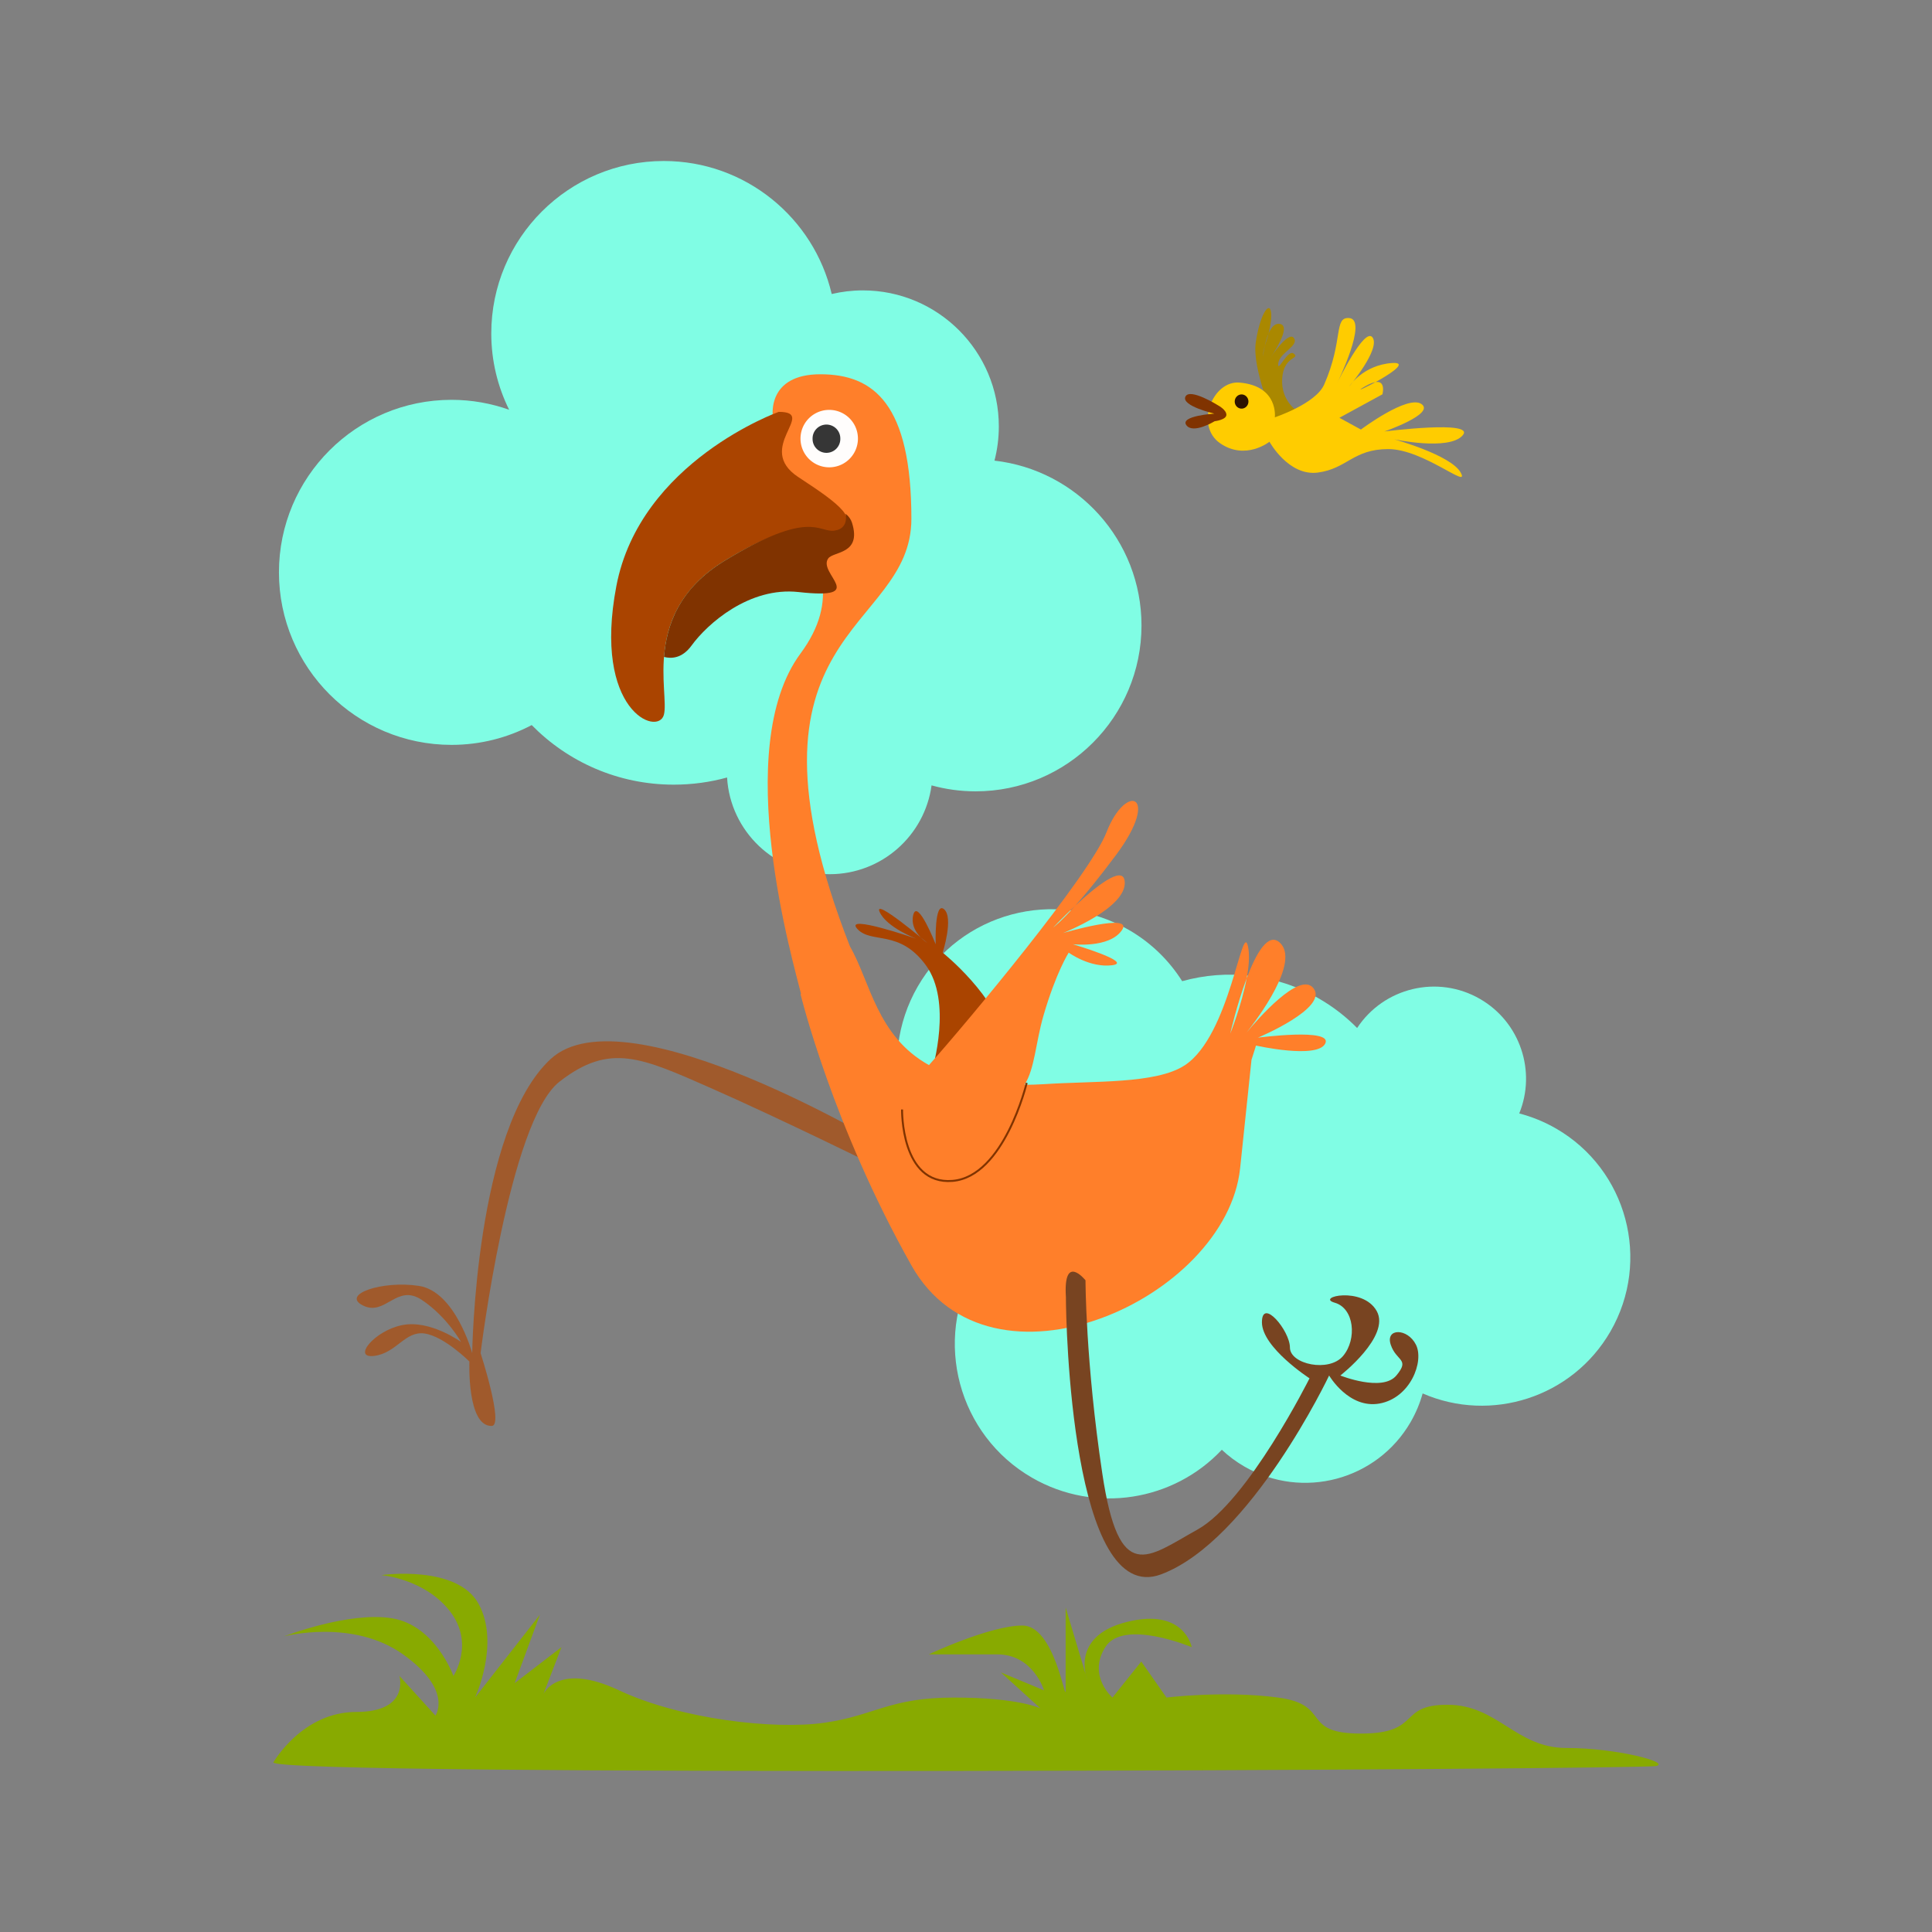 <svg:svg xmlns:dc="http://purl.org/dc/elements/1.1/" xmlns:ns1="http://sodipodi.sourceforge.net/DTD/sodipodi-0.dtd" xmlns:ns2="http://www.inkscape.org/namespaces/inkscape" xmlns:ns4="http://creativecommons.org/ns#" xmlns:rdf="http://www.w3.org/1999/02/22-rdf-syntax-ns#" xmlns:svg="http://www.w3.org/2000/svg" height="985.56" id="svg2" version="1.0" viewBox="-139.453 -82.13 985.56 985.56" width="985.56" ns1:docname="runbirdrun.svg" ns1:version="0.32" ns2:output_extension="org.inkscape.output.svg.inkscape" ns2:version="0.46">
  <svg:rect x="-139.453" y="-82.13" width="985.56" height="985.56" fill="#808080" stroke="none"/>
  <ns1:namedview bordercolor="#666666" borderopacity="1.0" gridtolerance="10000" guidetolerance="10" id="base" objecttolerance="10" pagecolor="#ffffff" showgrid="false" ns2:current-layer="layer1" ns2:cx="341.64464" ns2:cy="841.49293" ns2:document-units="px" ns2:pageopacity="0.0" ns2:pageshadow="2" ns2:window-height="833" ns2:window-width="845" ns2:window-x="-1" ns2:window-y="0" ns2:zoom="0.35" />
  <svg:g id="layer1" transform="translate(-20 -14.239)" ns2:groupmode="layer" ns2:label="Layer 1">
    <svg:g id="g2464" ns2:export-filename="E:\george supreeth\clipart\runbirdrun.png" ns2:export-xdpi="72" ns2:export-ydpi="72">
      <svg:g id="g2436">
        <svg:path d="m407.02 685.93c-37.67-21.74-50.59-69.96-28.84-107.63 6.25-10.83 14.72-19.59 24.48-26.09-8.6-1.59-17.07-4.61-25.07-9.23-37.67-21.75-50.61-69.98-28.87-107.65 21.75-37.67 70.01-50.6 107.68-28.85 11.46 6.61 20.6 15.68 27.2 26.15 22.69-6.3 47.79-3.83 69.79 8.87 7.3 4.21 13.82 9.28 19.46 15.02 13.56-20.61 41.03-27.33 62.68-14.83 20.58 11.88 28.77 37.01 20.02 58.41 6.43 1.68 12.75 4.22 18.78 7.7 36.22 20.92 48.65 67.3 27.74 103.52-19.46 33.7-60.95 46.79-95.8 31.61-1.38 4.98-3.4 9.86-6.1 14.55-17.15 29.7-55.16 39.88-84.86 22.73-4.24-2.45-8.06-5.33-11.49-8.54-24.47 26.06-64.51 32.91-96.8 14.26z" id="path2434" style="opacity:.981;fill:#80ffe6" />
        <svg:path d="m219.16 14.239c-48.58 0-88 39.418-88 87.991 0 13.98 3.3 27.17 9.11 38.91-9.2-3.26-19.08-5.07-29.39-5.07-48.581 0-88.036 39.42-88.036 87.99 0 48.58 39.455 88.03 88.036 88.03 14.77 0 28.67-3.66 40.9-10.1 18.43 18.77 44.09 30.39 72.45 30.39 9.41 0 18.55-1.26 27.21-3.66 1.61 27.51 24.43 49.34 52.34 49.34 26.54 0 48.49-19.72 51.98-45.31 7.16 1.97 14.68 3.04 22.47 3.04 46.7 0 84.62-37.92 84.62-84.63 0-43.46-32.81-79.29-75-84.07 1.45-5.58 2.22-11.43 2.22-17.47 0-38.3-31.07-69.376-69.37-69.376-5.47 0-10.77 0.652-15.88 1.851-9.12-38.878-44.02-67.856-85.66-67.856z" id="path2421" style="opacity:.981;fill:#80ffe6" />
        <svg:path d="m355.71 479.51c0.72-2.86 10.72-36.43-2.85-55-13.57-18.58-27.86-10.72-35-18.58-7.15-7.85 30 5 30 5s-15-5.71-18.57-13.57c-3.58-7.85 24.28 15.72 24.28 15.72s-9.28-5.72-7.14-14.29 11.43 15 11.43 15-0.72-22.14 4.28-17.86c5 4.29-0.71 22.15-0.71 22.15s27.86 22.14 32.86 46.43c5 24.28-7.15 50.71-7.15 50.71l-31.43-35.71z" id="path2407" style="fill-rule:evenodd;fill:#aa4400" />
        <svg:path d="m334.29 518.08s-134.29-81.43-172.86-45.72c-38.57 35.72-40 150-40 150s-8.57-31.43-27.144-34.28c-18.572-2.86-40 4.28-28.572 10 11.429 5.71 17.143-11.43 30-2.86 12.856 8.57 19.996 21.43 19.996 21.43s-15.71-11.43-29.996-8.57c-14.285 2.85-25.714 17.14-14.285 15.71 11.428-1.43 15.714-12.86 25.714-11.43 9.997 1.43 22.857 14.29 22.857 14.29s-1.34 33.23 11.43 32.86c6.25-0.18-5.72-37.15-5.72-37.15s14.55-118.48 40.26-138.48c25.72-20 41.68-12.35 77.39 3.36 35.72 15.71 89.5 42.27 89.5 42.27l1.43-11.43z" id="path2400" style="fill-rule:evenodd;fill:#a05a2c" ns1:nodetypes="cscssscssscscsscc" />
        <svg:path d="m299.03 123.03c-27.27 0-24.25 21.22-24.25 21.22 0 1.01-4.05 37.36 10.1 54.53 14.14 17.17 24.42 39.11 4.03 66.69-35.9 48.55-3.47 158.09 0.28 173.72h-0.28s16.15 66.68 56.56 138.4c40.4 71.72 160.62 17.17 167.69-49.5 3.77-35.58 5.08-48.25 5.81-55.37 1.46-4.44 2.28-7.25 2.28-7.25s31.3 7.05 35.34-1.03-34.34-3-34.34-3 36.36-15.18 28.28-25.28c-7.04-8.8-28.61 16.08-34.06 22.65 5.63-7.11 27.51-36.15 16.91-45.87-5.94-5.44-12.12 5.58-16.88 18.25-2.56 13.65-8.38 28.22-8.38 28.22s3.42-15.01 8.38-28.22c1.13-6.04 1.62-11.89 0.69-16.22-3.03-14.14-9.08 45.44-32.31 60.59-14.72 9.6-46.22 7.88-71.63 9.6-3.51 0.2-6.87 0.32-10.09 0.34 5.28-8.19 5.67-21.46 9.68-35.28 6.43-22.14 12.88-32.16 12.88-32.16s10.7 7.87 22.12 6.44c11.43-1.43-20-10.72-20-10.72s18.58 2.16 25-7.12c6.43-9.29-30 1.4-30 1.4s32.87-12.83 31.44-26.4c-0.89-8.49-14.9 2.84-25.28 12.53-7.72 8.63-11.16 11.03-11.16 11.03s4.93-5.22 11.16-11.03c5.06-5.66 11.95-13.97 21-26.13 22.86-30.71 5-37.12-5-11.4-8.57 22.03-71.04 96.88-90.56 118.78-26.68-14.8-29.95-42.61-40.28-60.47-63.64-162.64 31.31-159.63 31.31-218.22s-19.16-73.72-46.44-73.72z" id="path2390" style="fill-rule:evenodd;fill:#ff7f2a" />
        <svg:path d="m277.79 142.21s-70.71 25.26-82.83 88.9 21.21 76.77 24.24 65.66-12.12-52.53 31.32-78.79c43.43-26.27 48.42-11.84 56.06-14.65 14.4-5.3 1.77-14.4-18.69-27.78-22.83-14.94 10.11-33.34-10.1-33.34z" id="path2383" style="fill-rule:evenodd;fill:#aa4400" ns1:nodetypes="csssssc" />
        <svg:path d="m311.93 194.19c0.89 5.42-1.66 8.1-5.85 8.62-8.08 1.01-12.12-11.11-55.56 15.16-23.75 14.36-29.98 33.26-31.25 49.25 3.69 0.96 9.22 0.84 14.06-5.81 8.08-11.12 29.47-30.07 54.57-27.29 36.36 4.04 9.58-9.42 15.15-17.15 2.65-3.68 17.18-2.03 12.13-18.19-0.57-1.8-1.69-3.33-3.25-4.59z" id="path2385" style="fill-rule:evenodd;fill:#803300" />
        <svg:path d="m424.29 593.79c0 12.86 2.85 158.57 48.57 141.43 45.71-17.14 85.71-101.43 85.71-101.43s10 17.14 25.72 14.29c15.71-2.86 22.85-21.43 18.57-30-4.29-8.57-15.72-8.57-12.86 0s10 7.14 2.86 15.71c-7.15 8.57-28.57 0-28.57 0s25.71-20 18.57-32.86c-7.15-12.85-31.43-7.14-21.43-4.28s11.43 18.57 4.28 27.14c-7.14 8.57-27.14 4.29-27.14-4.28 0-8.58-14.28-25.72-14.28-12.86s24.28 28.57 24.28 28.57-31.43 62.86-57.14 77.14c-25.72 14.29-40 28.57-48.57-28.57s-8.57-98.57-8.57-98.57-11.43-14.29-10 8.57z" id="path2402" style="fill-rule:evenodd;fill:#784421" />
        <svg:path d="m340.71 498.08s-0.71 38.57 25.72 36.43c26.43-2.15 37.86-50 37.86-50" id="path2409" style="stroke:#803300;stroke-width:1px;fill:none" />
        <svg:path d="m318.2 155.85a14.647 14.647 0 1 1 -29.3 0 14.647 14.647 0 1 1 29.3 0z" id="path2411" style="opacity:.981;fill:#ffffff" ns1:cx="303.55084" ns1:cy="155.85179" ns1:rx="14.647212" ns1:ry="14.647212" ns1:type="arc" />
        <svg:path d="m312.64 155.85a10.607 10.607 0 1 1 -21.21 0 10.607 10.607 0 1 1 21.21 0z" id="path2415" style="opacity:.981;fill:#333333" transform="matrix(.667 0 0 .667 100.68 51.951)" ns1:cx="302.03561" ns1:cy="155.85179" ns1:rx="10.606602" ns1:ry="10.606602" ns1:type="arc" />
        <svg:path d="m20 831.14s14.697-25.72 42.253-25.72c27.557 0 22.045-18.37 22.045-18.37l18.372 20.21s9.18-12.86-16.534-31.23c-25.72-18.37-60.625-9.19-60.625-9.19s33.068-12.86 55.113-9.18c22.046 3.67 31.226 29.39 31.226 29.39s11.03-16.53-1.83-33.07c-12.862-16.53-34.907-18.37-34.907-18.37s38.577-5.51 49.597 14.7c11.03 20.21-1.83 47.77-1.83 47.77l33.07-42.26-12.86 34.91 23.88-18.37-9.19 23.88s7.35-16.54 38.58-1.84 79 20.21 104.72 16.53c25.72-3.67 33.06-12.85 66.13-12.85s44.09 5.51 44.09 5.51l-20.21-18.37 22.05 9.18s-5.51-18.37-23.88-18.37h-34.91s31.23-14.7 47.77-14.7c16.53 0 22.04 40.42 22.04 33.07v-42.25l11.02 36.74s-9.18-22.05 20.21-29.39c29.4-7.35 33.07 12.86 33.07 12.86s-34.9-14.7-44.09 0c-9.19 14.69 3.67 25.72 3.67 25.72l14.7-18.38 12.86 18.38s29.39-3.68 56.95 0c27.56 3.67 11.02 18.37 42.25 18.37s18.37-14.7 44.09-14.7 34.91 22.04 60.63 22.04 53.27 7.35 45.93 9.19c-7.35 1.84-705.45 5.51-705.45-1.84z" id="path2419" style="fill-rule:evenodd;fill:#88aa00" />
      </svg:g>
      <svg:g id="g2458" transform="matrix(1.397 0 0 1.397 -357.22 -65.619)">
        <svg:path d="m635.71 153.08c0-1.07-8.39-20-6.96-29.65 1.43-9.64 4.46-14.28 5.36-11.96 0.89 2.32-0.36 8.21-1.61 11.79-1.25 3.57-1.07 5.17-1.07 5.17s1.25-12.5 6.07-11.78c4.82 0.71-3.39 12.32-3.39 12.32s6.6-10 8.57-7.14c1.96 2.85-5.36 5.35-5.72 9.28-0.35 3.93 3.4-5.53 5.72-3.57 2.32 1.97-3.75 0.72-4.29 9.11-0.53 8.39 5.9 12.14 5.9 12.14l-8.58 4.29z" id="path2456" style="fill-rule:evenodd;fill:#aa8800" />
        <svg:path d="m659.29 150.93l15.71-8.57s2.14-7.85-6.43-2.85 20.72-9.29 10-8.58c-10.71 0.72-15.71 8.58-15.71 8.58s11.43-13.58 8.57-17.86c-2.86-4.29-12.86 16.43-12.86 16.43s11.3-23.04 4.29-23.57c-5.72-0.44-2.01 8.04-9.13 24.28-3.08 7.03-18.02 11.97-18.02 11.97s1.43-11.43-12.85-12.68c-9.91-0.87-16.43 15.71-7.15 22.14 9.29 6.43 18.04-0.54 18.04-0.54s6.96 12.68 17.68 11.25c10.71-1.42 12.86-8.57 25.71-8.57 12.86 0 30 15 26.43 8.57-3.57-6.42-24.28-12.14-24.28-12.14s20 4.29 25-1.43c5-5.71-28.58-1.43-28.58-1.43s18.58-6.42 13.58-10c-5-3.57-22.15 9.29-22.15 9.29l-7.85-4.29z" id="path2450" style="fill-rule:evenodd;fill:#ffcc00" ns1:nodetypes="ccsscscsscsscssscscscc" />
        <svg:path d="m615.18 146.51s-10.65-6.72-12.14-3.25c-1.46 3.37 10.58 6.15 10.58 6.15s-12.65 0.81-10.23 4.2c2.44 3.41 10.36-1.43 10.36-1.43s4.23-0.48 4.27-2.32c0.04-1.78-2.84-3.35-2.84-3.35z" id="path2452" style="fill-rule:evenodd;fill:#803300" ns1:nodetypes="cscsczc" />
        <svg:path d="m624.82 145.93a2.5 2.679 0 1 1 -5 0 2.5 2.679 0 1 1 5 0z" id="path2454" style="opacity:.981;fill:#2b1100" transform="matrix(1 0 0 .967 1.25 3.882)" ns1:cx="622.32141" ns1:cy="145.93361" ns1:rx="2.5" ns1:ry="2.6785715" ns1:type="arc" />
      </svg:g>
    </svg:g>
  </svg:g>
</svg:svg>